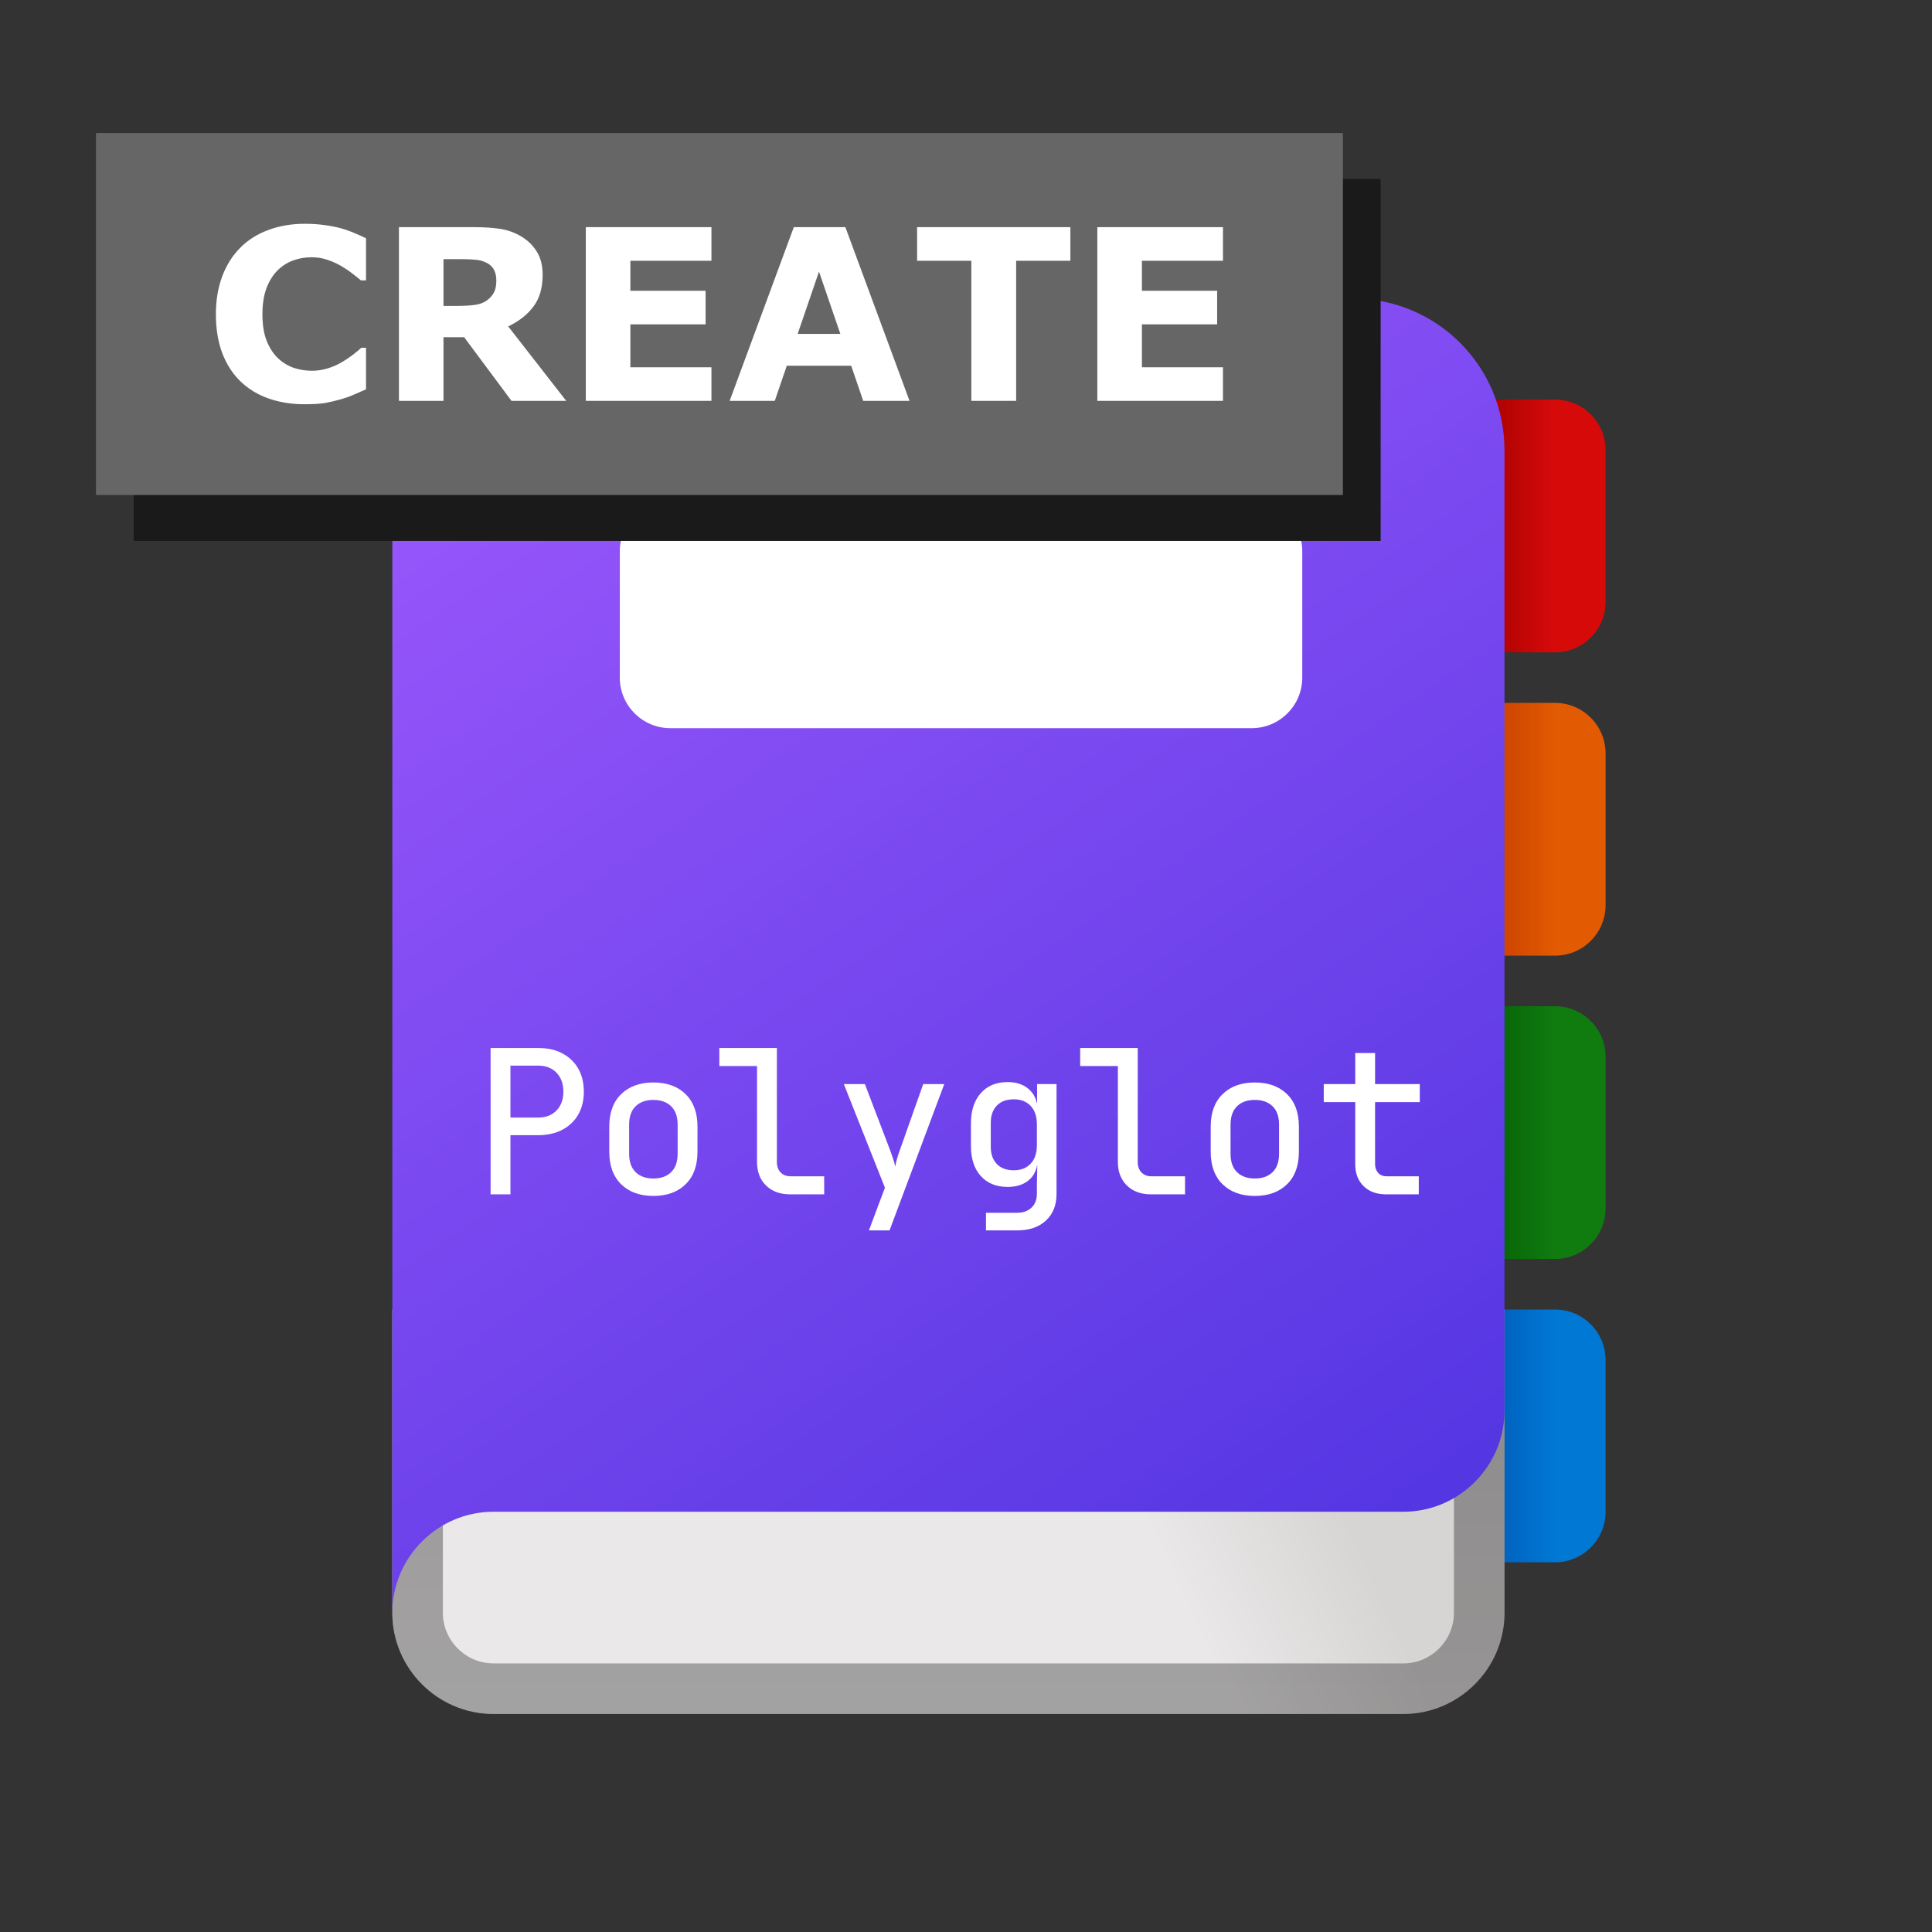 <?xml version="1.0" encoding="UTF-8" standalone="no"?>
<!DOCTYPE svg PUBLIC "-//W3C//DTD SVG 1.1//EN" "http://www.w3.org/Graphics/SVG/1.1/DTD/svg11.dtd">
<svg width="100%" height="100%" viewBox="0 0 51 51" version="1.1" xmlns="http://www.w3.org/2000/svg" xmlns:xlink="http://www.w3.org/1999/xlink" xml:space="preserve" xmlns:serif="http://www.serif.com/" style="fill-rule:evenodd;clip-rule:evenodd;">
    <rect x="0" y="0" width="51" height="51" fill="#333333" stroke="none"/>
    <g transform="matrix(0.928,0,0,0.928,2.007,3.241)">
        <g transform="matrix(0.719,0,0,0.719,-1.069,-0.754)">
            <path d="M56,48L60,48C61.104,48 62,48.896 62,50L62,56C62,57.104 61.104,58 60,58L56,58L56,48Z" style="fill:url(#_Linear1);fill-rule:nonzero;"/>
        </g>
        <g transform="matrix(0.719,0,0,0.719,-1.069,-0.754)">
            <path d="M56,36L60,36C61.104,36 62,36.896 62,38L62,44C62,45.104 61.104,46 60,46L56,46L56,36Z" style="fill:url(#_Linear2);fill-rule:nonzero;"/>
        </g>
        <g transform="matrix(0.719,0,0,0.719,-1.069,-0.754)">
            <path d="M56,24L60,24C61.104,24 62,24.896 62,26L62,32C62,33.104 61.104,34 60,34L56,34L56,24Z" style="fill:url(#_Linear3);fill-rule:nonzero;"/>
        </g>
        <g transform="matrix(0.719,0,0,0.719,-1.069,-0.754)">
            <path d="M56,12L60,12C61.104,12 62,12.896 62,14L62,20C62,21.104 61.104,22 60,22L56,22L56,12Z" style="fill:url(#_Linear4);fill-rule:nonzero;"/>
        </g>
        <g transform="matrix(0.719,0,0,0.719,-1.069,-0.754)">
            <path d="M14,48L14,60C14,62.2 15.8,64 18,64L54,64C56.2,64 58,62.2 58,60L58,48L14,48Z" style="fill:url(#_Linear5);fill-rule:nonzero;"/>
        </g>
        <g transform="matrix(0.719,0,0,0.719,-1.069,-0.754)">
            <path d="M15,60L15,49L57,49L57,60C57,61.648 55.648,63 54,63L18,63C16.352,63 15,61.648 15,60Z" style="fill:none;fill-rule:nonzero;stroke:url(#_Linear6);stroke-width:2px;"/>
        </g>
        <g transform="matrix(0.719,0,0,0.719,-1.069,-0.754)">
            <path d="M58,14L58,52C58,54.2 56.2,56 54,56L18,56C15.8,56 14,57.8 14,60L14,14C14,10.68 16.68,8 20,8L52,8C55.32,8 58,10.68 58,14Z" style="fill:url(#_Linear7);fill-rule:nonzero;"/>
        </g>
        <g transform="matrix(0.719,0,0,0.719,-1.069,-0.754)">
            <path d="M50,18L50,23C50,24.104 49.104,25 48,25L25,25C23.896,25 23,24.104 23,23L23,18C23,16.896 23.896,16 25,16L48,16C49.104,16 50,16.896 50,18Z" style="fill:white;"/>
        </g>
    </g>
    <g transform="matrix(1.028,0,0,1.028,0.59,2.485)">
        <g id="rect3417-4" transform="matrix(0.754,0,0,0.754,-1.327,-4.864)">
            <rect x="5.553" y="9.339" width="42.466" height="12.328" style="fill:rgb(26,26,26);"/>
        </g>
        <g id="rect3417" transform="matrix(0.754,0,0,0.754,-1.327,-4.864)">
            <rect x="4.267" y="7.775" width="42.466" height="12.328" style="fill:rgb(102,102,102);"/>
        </g>
        <g id="path5533" transform="matrix(0.754,0,0,0.754,-1.327,-4.864)">
            <path d="M11.371,17.012C10.931,17.012 10.524,16.947 10.151,16.818C9.78,16.688 9.461,16.494 9.194,16.238C8.926,15.981 8.718,15.66 8.57,15.276C8.424,14.892 8.351,14.448 8.351,13.945C8.351,13.476 8.422,13.051 8.562,12.67C8.702,12.289 8.906,11.961 9.174,11.689C9.431,11.426 9.748,11.224 10.127,11.081C10.509,10.938 10.924,10.866 11.375,10.866C11.624,10.866 11.847,10.881 12.046,10.91C12.247,10.936 12.433,10.972 12.602,11.017C12.78,11.068 12.94,11.124 13.083,11.188C13.229,11.249 13.356,11.306 13.464,11.359L13.464,12.793L13.29,12.793C13.215,12.73 13.121,12.654 13.007,12.567C12.896,12.479 12.769,12.393 12.626,12.308C12.48,12.224 12.323,12.152 12.153,12.094C11.984,12.036 11.802,12.006 11.609,12.006C11.395,12.006 11.191,12.041 10.997,12.11C10.804,12.176 10.625,12.287 10.461,12.443C10.305,12.594 10.178,12.794 10.08,13.043C9.984,13.292 9.936,13.594 9.936,13.949C9.936,14.32 9.988,14.63 10.091,14.879C10.197,15.128 10.33,15.324 10.489,15.467C10.65,15.612 10.83,15.717 11.029,15.781C11.228,15.842 11.424,15.872 11.617,15.872C11.802,15.872 11.985,15.844 12.165,15.789C12.348,15.733 12.516,15.657 12.67,15.562C12.8,15.485 12.92,15.403 13.031,15.316C13.143,15.228 13.234,15.153 13.305,15.089L13.464,15.089L13.464,16.504C13.316,16.57 13.174,16.632 13.039,16.69C12.904,16.749 12.762,16.799 12.614,16.841C12.421,16.897 12.239,16.939 12.07,16.969C11.9,16.998 11.667,17.012 11.371,17.012L11.371,17.012Z" style="fill:white;fill-rule:nonzero;"/>
        </g>
        <g id="path5535" transform="matrix(0.754,0,0,0.754,-1.327,-4.864)">
            <path d="M17.902,12.793C17.902,12.645 17.872,12.518 17.811,12.412C17.75,12.306 17.645,12.222 17.497,12.161C17.393,12.119 17.273,12.094 17.135,12.086C16.998,12.075 16.837,12.07 16.655,12.07L16.102,12.07L16.102,13.663L16.571,13.663C16.815,13.663 17.019,13.651 17.183,13.627C17.347,13.604 17.485,13.549 17.596,13.464C17.702,13.382 17.779,13.292 17.827,13.194C17.877,13.094 17.902,12.96 17.902,12.793L17.902,12.793ZM20.282,16.897L18.418,16.897L16.805,14.728L16.102,14.728L16.102,16.897L14.585,16.897L14.585,10.981L17.143,10.981C17.493,10.981 17.793,11.001 18.045,11.041C18.297,11.081 18.532,11.167 18.752,11.299C18.975,11.432 19.151,11.604 19.281,11.816C19.413,12.025 19.479,12.289 19.479,12.606C19.479,13.043 19.377,13.4 19.173,13.675C18.972,13.95 18.683,14.18 18.307,14.362L20.282,16.897Z" style="fill:white;fill-rule:nonzero;"/>
        </g>
        <g id="path5537" transform="matrix(0.754,0,0,0.754,-1.327,-4.864)">
            <path d="M25.228,16.897L20.949,16.897L20.949,10.981L25.228,10.981L25.228,12.126L22.467,12.126L22.467,13.147L25.029,13.147L25.029,14.291L22.467,14.291L22.467,15.753L25.228,15.753L25.228,16.897Z" style="fill:white;fill-rule:nonzero;"/>
        </g>
        <g id="path5539" transform="matrix(0.754,0,0,0.754,-1.327,-4.864)">
            <path d="M31.974,16.897L30.396,16.897L29.987,15.701L27.794,15.701L27.385,16.897L25.848,16.897L28.033,10.981L29.789,10.981L31.974,16.897ZM29.618,14.617L28.891,12.495L28.164,14.617L29.618,14.617Z" style="fill:white;fill-rule:nonzero;"/>
        </g>
        <g id="path5541" transform="matrix(0.754,0,0,0.754,-1.327,-4.864)">
            <path d="M37.452,12.126L35.605,12.126L35.605,16.897L34.079,16.897L34.079,12.126L32.232,12.126L32.232,10.981L37.452,10.981L37.452,12.126Z" style="fill:white;fill-rule:nonzero;"/>
        </g>
        <g id="path5543" transform="matrix(0.754,0,0,0.754,-1.327,-4.864)">
            <path d="M42.649,16.897L38.37,16.897L38.37,10.981L42.649,10.981L42.649,12.126L39.888,12.126L39.888,13.147L42.45,13.147L42.45,14.291L39.888,14.291L39.888,15.753L42.649,15.753L42.649,16.897Z" style="fill:white;fill-rule:nonzero;"/>
        </g>
    </g>
    <g transform="matrix(0.441,0,0,0.441,7.005,19.43)">
        <path d="M13.482,27.432L13.482,18.672L16.326,18.672C16.886,18.672 17.37,18.78 17.778,18.996C18.186,19.212 18.502,19.514 18.726,19.902C18.95,20.29 19.062,20.752 19.062,21.288C19.062,21.816 18.95,22.274 18.726,22.662C18.502,23.05 18.184,23.352 17.772,23.568C17.36,23.784 16.878,23.892 16.326,23.892L14.67,23.892L14.67,27.432L13.482,27.432ZM14.67,22.836L16.326,22.836C16.79,22.836 17.158,22.694 17.43,22.41C17.702,22.126 17.838,21.752 17.838,21.288C17.838,20.816 17.702,20.438 17.43,20.154C17.158,19.87 16.79,19.728 16.326,19.728L14.67,19.728L14.67,22.836Z" style="fill:rgb(254,255,254);"/>
        <path d="M23.226,27.528C22.418,27.528 21.776,27.296 21.3,26.832C20.824,26.368 20.586,25.72 20.586,24.888L20.586,23.376C20.586,22.544 20.824,21.896 21.3,21.432C21.776,20.968 22.418,20.736 23.226,20.736C24.034,20.736 24.676,20.968 25.152,21.432C25.628,21.896 25.866,22.544 25.866,23.376L25.866,24.888C25.866,25.72 25.628,26.368 25.152,26.832C24.676,27.296 24.034,27.528 23.226,27.528ZM23.226,26.484C23.674,26.484 24.028,26.358 24.288,26.106C24.548,25.854 24.678,25.484 24.678,24.996L24.678,23.268C24.678,22.78 24.548,22.41 24.288,22.158C24.028,21.906 23.674,21.78 23.226,21.78C22.778,21.78 22.424,21.906 22.164,22.158C21.904,22.41 21.774,22.78 21.774,23.268L21.774,24.996C21.774,25.484 21.904,25.854 22.164,26.106C22.424,26.358 22.778,26.484 23.226,26.484Z" style="fill:rgb(254,255,254);"/>
        <path d="M31.41,27.432C30.81,27.432 30.33,27.256 29.97,26.904C29.61,26.552 29.43,26.084 29.43,25.5L29.43,19.752L27.174,19.752L27.174,18.672L30.618,18.672L30.618,25.488C30.618,25.752 30.692,25.962 30.84,26.118C30.988,26.274 31.19,26.352 31.446,26.352L33.45,26.352L33.45,27.432L31.41,27.432Z" style="fill:rgb(254,255,254);"/>
        <path d="M36.126,29.592L37.086,27.036L34.626,20.832L35.886,20.832L37.374,24.732C37.438,24.9 37.502,25.08 37.566,25.272C37.63,25.464 37.674,25.632 37.698,25.776C37.722,25.632 37.762,25.464 37.818,25.272C37.874,25.08 37.934,24.9 37.998,24.732L39.378,20.832L40.638,20.832L37.362,29.592L36.126,29.592Z" style="fill:rgb(254,255,254);"/>
        <path d="M43.134,29.592L43.134,28.536L44.994,28.536C45.354,28.536 45.642,28.434 45.858,28.23C46.074,28.026 46.182,27.748 46.182,27.396L46.182,26.844L46.206,25.704L46.194,25.704C46.114,26.112 45.92,26.428 45.612,26.652C45.304,26.876 44.91,26.988 44.43,26.988C43.75,26.988 43.214,26.77 42.822,26.334C42.43,25.898 42.234,25.3 42.234,24.54L42.234,23.184C42.234,22.424 42.43,21.822 42.822,21.378C43.214,20.934 43.75,20.712 44.43,20.712C44.894,20.712 45.28,20.824 45.588,21.048C45.896,21.272 46.094,21.58 46.182,21.972L46.194,21.972L46.194,20.832L47.358,20.832L47.358,27.408C47.358,28.08 47.146,28.612 46.722,29.004C46.298,29.396 45.722,29.592 44.994,29.592L43.134,29.592ZM44.802,25.992C45.226,25.992 45.562,25.86 45.81,25.596C46.058,25.332 46.182,24.96 46.182,24.48L46.182,23.244C46.182,22.772 46.058,22.404 45.81,22.14C45.562,21.876 45.226,21.744 44.802,21.744C44.362,21.744 44.022,21.87 43.782,22.122C43.542,22.374 43.422,22.716 43.422,23.148L43.422,24.588C43.422,25.02 43.542,25.362 43.782,25.614C44.022,25.866 44.362,25.992 44.802,25.992Z" style="fill:rgb(254,255,254);"/>
        <path d="M53.01,27.432C52.41,27.432 51.93,27.256 51.57,26.904C51.21,26.552 51.03,26.084 51.03,25.5L51.03,19.752L48.774,19.752L48.774,18.672L52.218,18.672L52.218,25.488C52.218,25.752 52.292,25.962 52.44,26.118C52.588,26.274 52.79,26.352 53.046,26.352L55.05,26.352L55.05,27.432L53.01,27.432Z" style="fill:rgb(254,255,254);"/>
        <path d="M59.226,27.528C58.418,27.528 57.776,27.296 57.3,26.832C56.824,26.368 56.586,25.72 56.586,24.888L56.586,23.376C56.586,22.544 56.824,21.896 57.3,21.432C57.776,20.968 58.418,20.736 59.226,20.736C60.034,20.736 60.676,20.968 61.152,21.432C61.628,21.896 61.866,22.544 61.866,23.376L61.866,24.888C61.866,25.72 61.628,26.368 61.152,26.832C60.676,27.296 60.034,27.528 59.226,27.528ZM59.226,26.484C59.674,26.484 60.028,26.358 60.288,26.106C60.548,25.854 60.678,25.484 60.678,24.996L60.678,23.268C60.678,22.78 60.548,22.41 60.288,22.158C60.028,21.906 59.674,21.78 59.226,21.78C58.778,21.78 58.424,21.906 58.164,22.158C57.904,22.41 57.774,22.78 57.774,23.268L57.774,24.996C57.774,25.484 57.904,25.854 58.164,26.106C58.424,26.358 58.778,26.484 59.226,26.484Z" style="fill:rgb(254,255,254);"/>
        <path d="M67.086,27.432C66.518,27.432 66.068,27.268 65.736,26.94C65.404,26.612 65.238,26.176 65.238,25.632L65.238,21.912L63.354,21.912L63.354,20.832L65.238,20.832L65.238,18.972L66.426,18.972L66.426,20.832L69.102,20.832L69.102,21.912L66.426,21.912L66.426,25.62C66.426,25.836 66.488,26.012 66.612,26.148C66.736,26.284 66.902,26.352 67.11,26.352L69.042,26.352L69.042,27.432L67.086,27.432Z" style="fill:rgb(254,255,254);"/>
    </g>
    <defs>
        <linearGradient id="_Linear1" x1="0" y1="0" x2="1" y2="0" gradientUnits="userSpaceOnUse" gradientTransform="matrix(-4,4.89859e-16,-4.89859e-16,-4,60,52.5)"><stop offset="0" style="stop-color:rgb(0,120,212);stop-opacity:1"/><stop offset="1" style="stop-color:rgb(0,80,172);stop-opacity:1"/></linearGradient>
        <linearGradient id="_Linear2" x1="0" y1="0" x2="1" y2="0" gradientUnits="userSpaceOnUse" gradientTransform="matrix(-4,4.89859e-16,-4.89859e-16,-4,60,41)"><stop offset="0" style="stop-color:rgb(16,124,16);stop-opacity:1"/><stop offset="1" style="stop-color:rgb(0,84,0);stop-opacity:1"/></linearGradient>
        <linearGradient id="_Linear3" x1="0" y1="0" x2="1" y2="0" gradientUnits="userSpaceOnUse" gradientTransform="matrix(-4,4.89859e-16,-4.89859e-16,-4,60,28.5)"><stop offset="0" style="stop-color:rgb(226,90,1);stop-opacity:1"/><stop offset="1" style="stop-color:rgb(186,50,0);stop-opacity:1"/></linearGradient>
        <linearGradient id="_Linear4" x1="0" y1="0" x2="1" y2="0" gradientUnits="userSpaceOnUse" gradientTransform="matrix(-4,4.89859e-16,-4.89859e-16,-4,60,17)"><stop offset="0" style="stop-color:rgb(215,10,10);stop-opacity:1"/><stop offset="0.73" style="stop-color:rgb(165,0,0);stop-opacity:1"/><stop offset="1" style="stop-color:rgb(165,0,0);stop-opacity:1"/></linearGradient>
        <linearGradient id="_Linear5" x1="0" y1="0" x2="1" y2="0" gradientUnits="userSpaceOnUse" gradientTransform="matrix(-6.629,3.039,-3.039,-6.629,48,48)"><stop offset="0" style="stop-color:rgb(215,212,212);stop-opacity:1"/><stop offset="1" style="stop-color:rgb(234,232,232);stop-opacity:1"/></linearGradient>
        <linearGradient id="_Linear6" x1="0" y1="0" x2="1" y2="0" gradientUnits="userSpaceOnUse" gradientTransform="matrix(9.79717e-16,16,-16,9.79717e-16,36,48)"><stop offset="0" style="stop-color:black;stop-opacity:0.35"/><stop offset="1" style="stop-color:black;stop-opacity:0.3"/></linearGradient>
        <linearGradient id="_Linear7" x1="0" y1="0" x2="1" y2="0" gradientUnits="userSpaceOnUse" gradientTransform="matrix(44,61.5,-61.5,44,14,3.5)"><stop offset="0" style="stop-color:rgb(163,92,255);stop-opacity:1"/><stop offset="1" style="stop-color:rgb(73,49,222);stop-opacity:1"/></linearGradient>
    </defs>
</svg>
